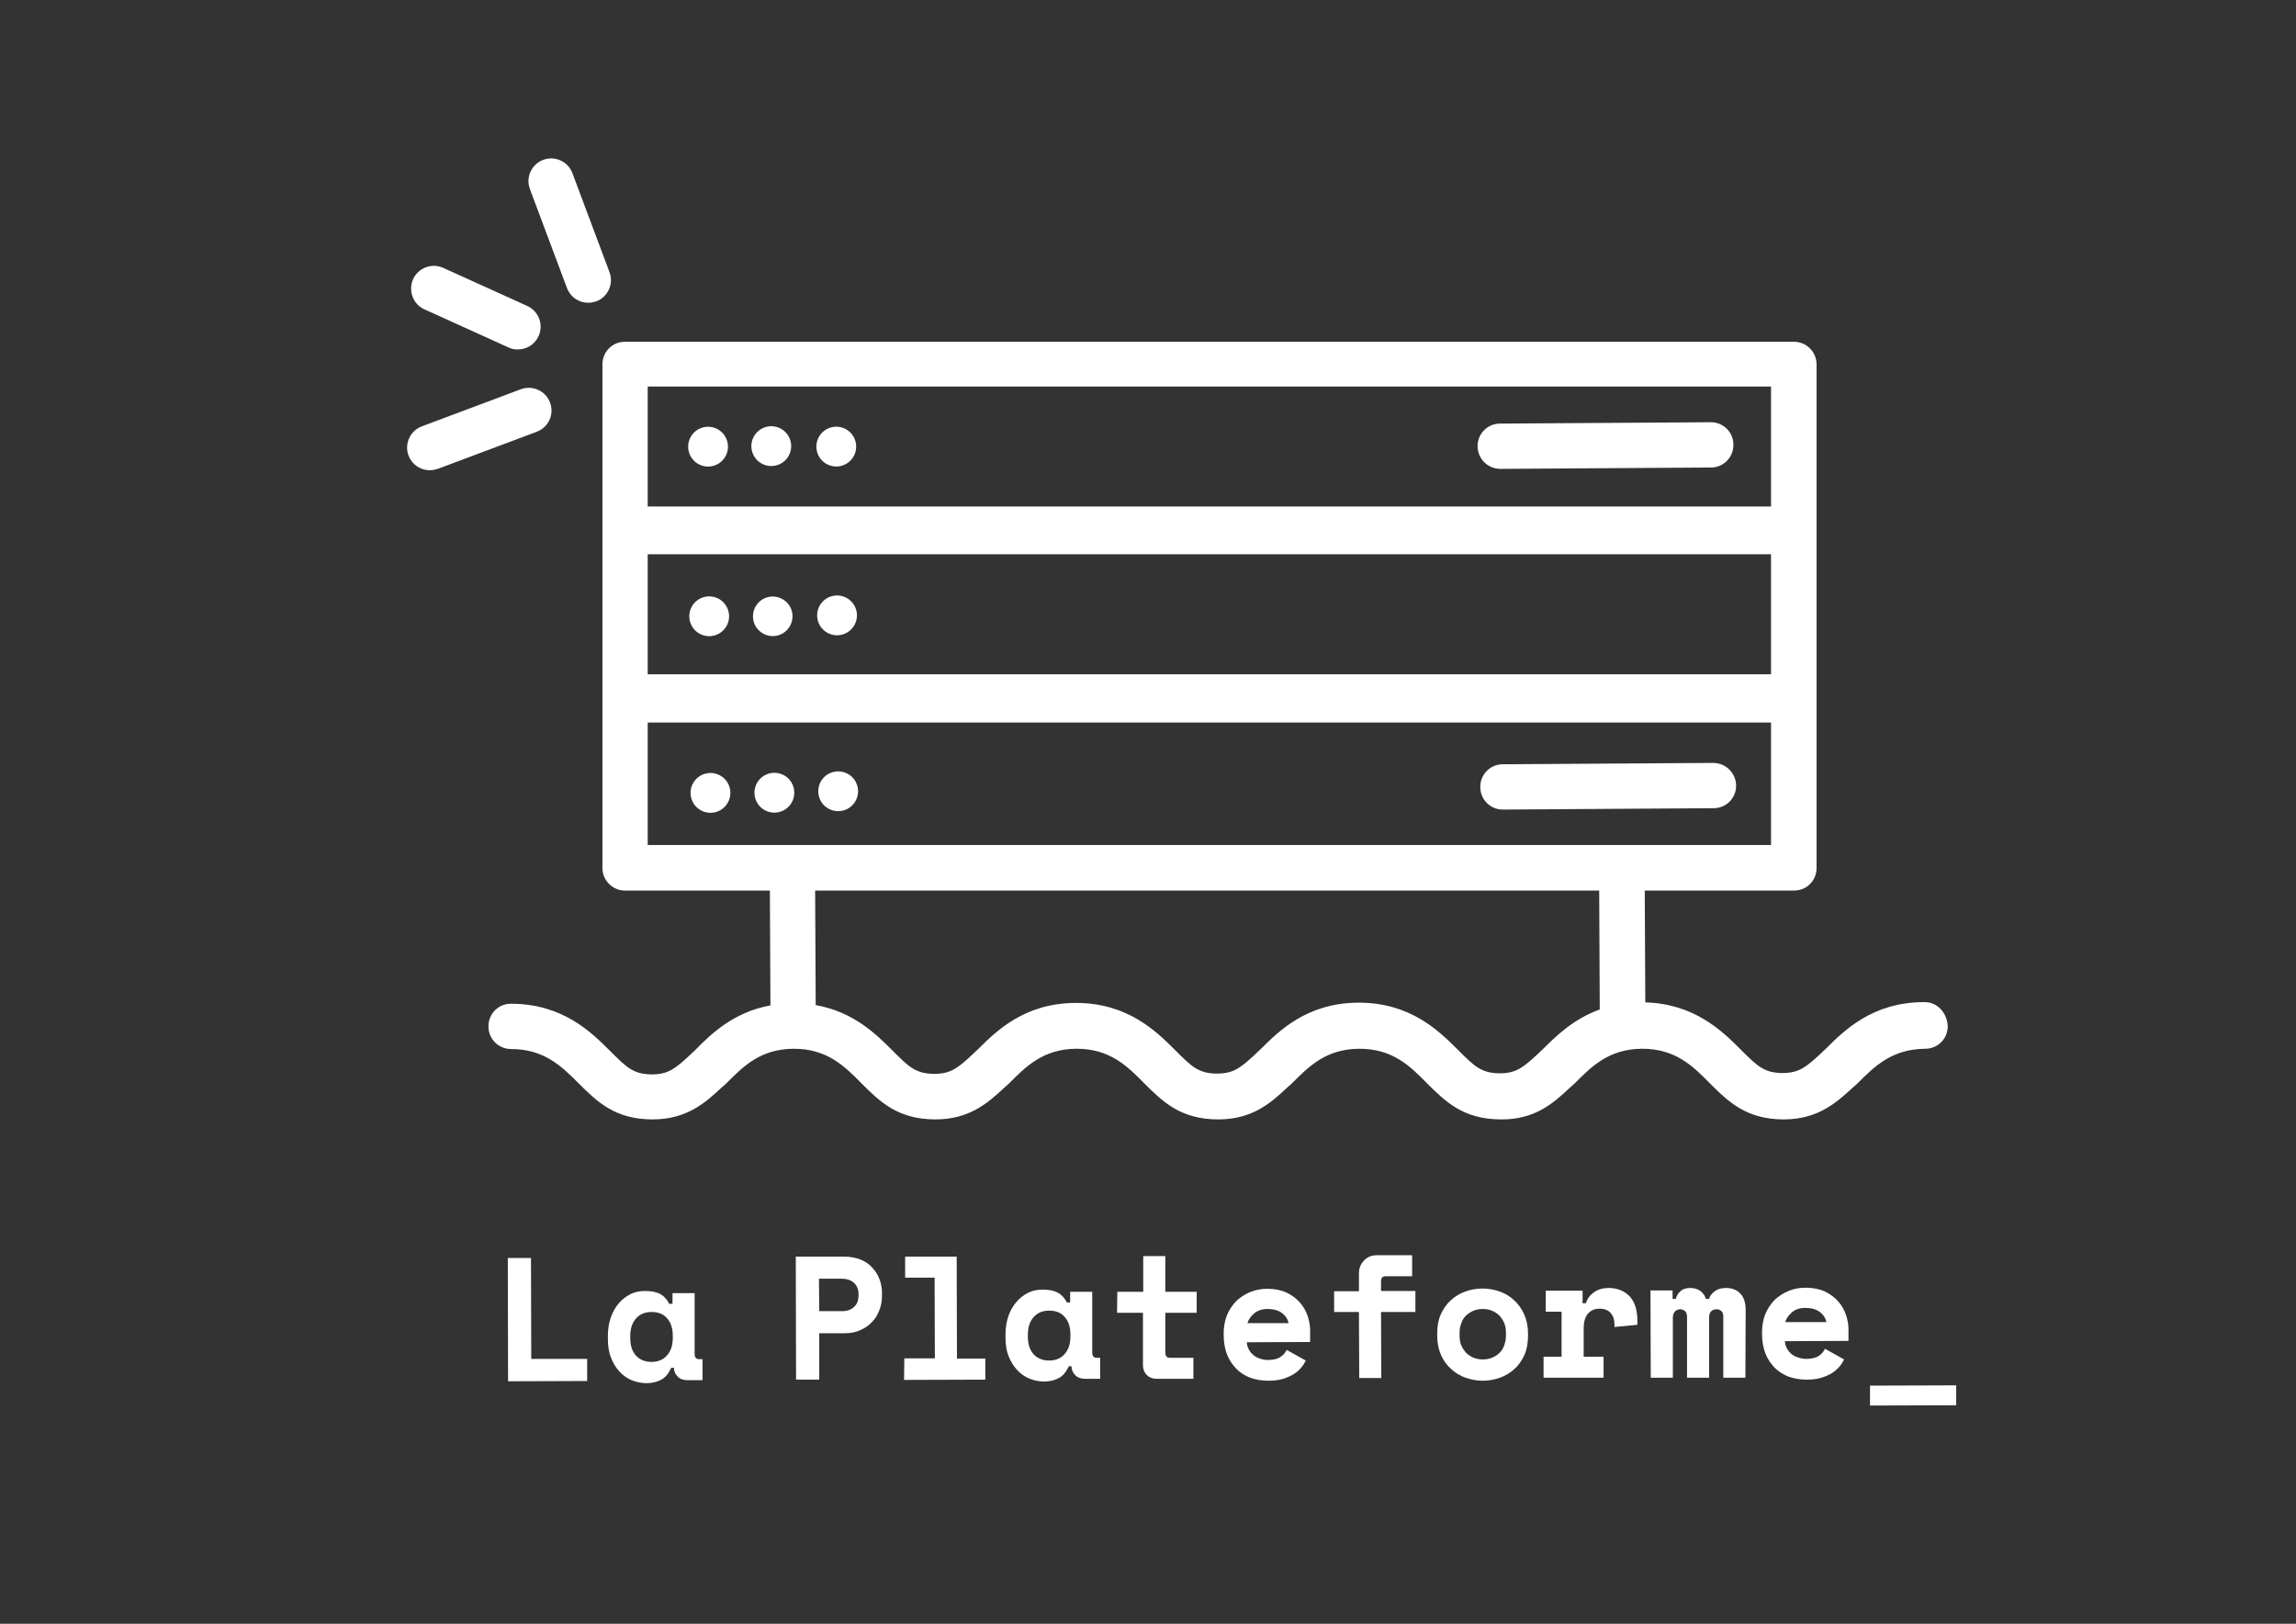 <?xml version="1.0" encoding="utf-8"?>
<!-- Generator: Adobe Illustrator 23.0.1, SVG Export Plug-In . SVG Version: 6.00 Build 0)  -->
<svg version="1.1" id="Calque_1" xmlns="http://www.w3.org/2000/svg" xmlns:xlink="http://www.w3.org/1999/xlink" x="0px" y="0px"
	 viewBox="0 0 841.9 595.3" style="enable-background:new 0 0 841.9 595.3;" xml:space="preserve">
<rect x="0" y="0" width="841.9" height="595.3" fill="#333333" stroke="none"/>
<style type="text/css">
	.st0{fill:#FFFFFF;}
</style>
<g>
	<g>
		<path class="st0" d="M300.4,488.8l0,17l-8.5,0l-0.1-45.1l17.7,0c2.3,0,4.3,0.4,6.1,1.1c1.7,0.7,3.2,1.7,4.3,3
			c1.1,1.2,2,2.6,2.6,4.2c0.6,1.6,0.9,3.2,0.9,4.8l0,1.5c0,1.7-0.3,3.3-0.9,4.9c-0.6,1.6-1.4,3.1-2.6,4.3c-1.1,1.3-2.6,2.3-4.3,3.1
			c-1.7,0.8-3.7,1.2-6.1,1.2L300.4,488.8z M300.4,480.7l8.3,0c1.9,0,3.4-0.5,4.5-1.6c1.1-1,1.6-2.4,1.6-4l0-0.8c0-1.6-0.6-3-1.7-4
			s-2.6-1.5-4.5-1.5l-8.3,0L300.4,480.7z"/>
		<path class="st0" d="M331.6,498l11.2,0l-0.1-29.6l-10.8,0l0-7.7l18.9,0l0.1,37.4l10.4,0l0,7.7l-29.8,0.1L331.6,498z"/>
		<path class="st0" d="M391.9,500.9c-0.9,2-2.1,3.5-3.6,4.3c-1.5,0.8-3.3,1.3-5.4,1.3c-1.9,0-3.8-0.4-5.5-1.1
			c-1.7-0.7-3.2-1.8-4.5-3.2c-1.3-1.4-2.3-3.1-3.1-5.1c-0.8-2-1.1-4.3-1.1-6.9l0-1c0-2.5,0.4-4.8,1.1-6.8c0.7-2,1.7-3.7,3-5.2
			c1.2-1.4,2.7-2.5,4.3-3.3c1.7-0.8,3.4-1.1,5.3-1.1c2.3,0,4.1,0.4,5.5,1.1c1.4,0.8,2.5,2,3.3,3.6l1.2,0l0-3.9l8.1,0l0,22.3
			c0,1.3,0.6,1.9,1.7,1.9l1.2,0l0,7.7l-5.5,0c-1.5,0-2.7-0.4-3.6-1.3c-0.9-0.9-1.4-2-1.4-3.3L391.9,500.9z M384.7,498.8
			c2.4,0,4.3-0.8,5.7-2.4c1.4-1.6,2.1-3.7,2.1-6.4l0-0.8c0-2.7-0.7-4.8-2.1-6.4c-1.4-1.6-3.3-2.3-5.7-2.3c-2.4,0-4.3,0.8-5.7,2.4
			c-1.4,1.6-2.1,3.7-2.1,6.4v0.8c0,2.7,0.7,4.8,2.1,6.4C380.4,498,382.3,498.8,384.7,498.8z"/>
		<path class="st0" d="M409.7,473.6l9.5,0l0-13.1l8.1,0l0,13.1l11.5,0l0,7.7l-11.5,0l0,14.6c0,1.3,0.6,1.9,1.7,1.9l8.6,0l0,7.7
			l-13.5,0c-1.5,0-2.7-0.5-3.6-1.4c-0.9-0.9-1.4-2.1-1.4-3.6l0-19.2l-9.5,0L409.7,473.6z"/>
		<path class="st0" d="M457.2,492.1c0,0.9,0.3,1.8,0.7,2.6c0.4,0.8,1,1.5,1.7,2.1c0.7,0.6,1.5,1,2.4,1.3c0.9,0.3,1.9,0.5,2.9,0.5
			c2,0,3.6-0.4,4.6-1.1c1.1-0.7,1.8-1.6,2.3-2.6l7,3.9c-0.4,0.8-0.9,1.7-1.6,2.5c-0.7,0.9-1.6,1.7-2.7,2.4c-1.1,0.7-2.4,1.3-4,1.8
			c-1.6,0.5-3.4,0.7-5.5,0.7c-2.4,0-4.6-0.4-6.6-1.1c-2-0.8-3.7-1.9-5.1-3.3c-1.4-1.5-2.6-3.2-3.4-5.3c-0.8-2.1-1.2-4.5-1.2-7.2
			l0-0.4c0-2.4,0.4-4.7,1.2-6.7c0.8-2,2-3.7,3.4-5.2c1.5-1.4,3.2-2.5,5.1-3.3c2-0.8,4-1.2,6.3-1.2c2.8,0,5.1,0.5,7.1,1.4
			c2,1,3.6,2.2,4.9,3.7c1.3,1.5,2.2,3.1,2.8,4.9c0.6,1.8,0.9,3.5,0.9,5.2l0,4.3L457.2,492.1z M464.9,479.9c-2.1,0-3.7,0.5-5,1.6
			c-1.3,1.1-2.1,2.3-2.5,3.6l15.1,0c-0.3-1.5-1.1-2.7-2.4-3.7S466.9,479.9,464.9,479.9z"/>
		<path class="st0" d="M489.2,473.4l9.1,0l0-6.6c0-1.8,0.6-3.4,1.9-4.7c1.2-1.3,2.8-1.9,4.6-1.9l13,0l0,7.7l-9.7,0
			c-1.2,0-1.7,0.6-1.7,1.9l0,3.5l12.6,0l0,7.7l-12.6,0l0.1,24.2l-8.1,0l-0.1-24.2l-9.1,0L489.2,473.4z"/>
		<path class="st0" d="M560.3,489.6c0,2.7-0.4,5-1.3,7.1c-0.9,2-2.1,3.8-3.7,5.2c-1.5,1.4-3.3,2.5-5.3,3.2c-2,0.7-4.1,1.1-6.3,1.1
			c-2.2,0-4.3-0.4-6.3-1.1c-2-0.7-3.8-1.8-5.3-3.2c-1.6-1.4-2.8-3.1-3.7-5.1c-0.9-2-1.4-4.4-1.4-7.1l0-0.8c0-2.6,0.4-5,1.3-7
			c0.9-2,2.1-3.8,3.7-5.2c1.5-1.4,3.3-2.5,5.3-3.2c2-0.7,4.1-1.1,6.3-1.1c2.2,0,4.3,0.4,6.3,1.1c2,0.7,3.8,1.8,5.3,3.2
			s2.8,3.1,3.7,5.2c0.9,2,1.4,4.4,1.4,7L560.3,489.6z M543.7,498.4c1.2,0,2.3-0.2,3.3-0.6c1-0.4,1.9-0.9,2.7-1.7
			c0.8-0.7,1.4-1.6,1.8-2.7c0.4-1.1,0.7-2.2,0.7-3.6l0-1.3c0-1.3-0.2-2.5-0.7-3.6c-0.5-1.1-1.1-1.9-1.8-2.7
			c-0.8-0.7-1.7-1.3-2.7-1.7c-1-0.4-2.1-0.6-3.3-0.6c-1.2,0-2.3,0.2-3.3,0.6c-1,0.4-1.9,1-2.7,1.7c-0.8,0.7-1.4,1.6-1.8,2.7
			c-0.4,1.1-0.7,2.2-0.7,3.6l0,1.3c0,1.3,0.2,2.5,0.7,3.6c0.5,1.1,1.1,1.9,1.8,2.7c0.8,0.7,1.7,1.3,2.7,1.7
			C541.4,498.2,542.5,498.4,543.7,498.4z"/>
		<path class="st0" d="M566.8,473.2l13.5,0l0,4.6l1.2,0c0.6-1.8,1.6-3.1,3.1-4.1c1.4-1,3.2-1.5,5.2-1.5c3.2,0,5.7,1,7.7,3
			c1.9,2,2.9,5,2.9,9.1l0,1.4l-8.4,0.8l0-0.9c0-1.8-0.5-3.2-1.4-4.2c-0.9-1.1-2.3-1.6-4.1-1.6c-1.8,0-3.2,0.6-4.3,1.9
			c-1,1.2-1.5,3-1.5,5.4l0,10.3l7.3,0l0,7.7l-22,0l0-7.7l6.6,0l0-16.5l-5.8,0L566.8,473.2z"/>
		<path class="st0" d="M640,505.1l-8.1,0l0-22.4c0-0.9-0.2-1.6-0.7-2c-0.5-0.5-1-0.7-1.8-0.7c-0.9,0-1.5,0.3-2,0.8
			c-0.5,0.5-0.7,1.3-0.7,2.3l0,22l-8.1,0l0-22.4c0-0.9-0.3-1.6-0.7-2c-0.5-0.4-1.1-0.7-1.8-0.7c-0.8,0-1.4,0.3-1.9,0.8
			c-0.5,0.5-0.8,1.3-0.8,2.3l0,22l-8.1,0l-0.1-32l8.1,0l0,3.1l1.2,0c0.3-1.2,0.8-2.1,1.8-2.9c0.9-0.8,2.1-1.1,3.6-1.1
			c1.4,0,2.6,0.4,3.6,1.1c1,0.8,1.7,1.7,2,2.9l1.2,0c0.3-1.2,1.1-2.1,2.2-2.9c1.1-0.8,2.5-1.1,4.1-1.1c2.1,0,3.9,0.7,5.2,2.1
			c1.3,1.4,1.9,3.4,1.9,6L640,505.1z"/>
		<path class="st0" d="M654.5,491.7c0,0.9,0.3,1.8,0.7,2.6c0.4,0.8,1,1.5,1.7,2.1c0.7,0.6,1.5,1,2.5,1.3c0.9,0.3,1.9,0.5,2.9,0.5
			c2,0,3.6-0.4,4.6-1.1c1.1-0.7,1.8-1.6,2.3-2.6l7,3.9c-0.4,0.8-0.9,1.7-1.6,2.5s-1.6,1.7-2.7,2.4c-1.1,0.7-2.4,1.3-4,1.8
			c-1.6,0.5-3.4,0.7-5.5,0.7c-2.4,0-4.6-0.4-6.6-1.1c-2-0.8-3.7-1.9-5.1-3.3c-1.4-1.5-2.6-3.2-3.4-5.3c-0.8-2.1-1.2-4.5-1.2-7.2
			v-0.4c0-2.4,0.4-4.7,1.2-6.7c0.8-2,2-3.7,3.4-5.2c1.5-1.4,3.2-2.5,5.1-3.3s4-1.2,6.3-1.2c2.7,0,5.1,0.5,7.1,1.4
			c2,1,3.6,2.2,4.9,3.7c1.3,1.5,2.2,3.1,2.8,4.9c0.6,1.8,0.9,3.5,0.9,5.2l0,4.3L654.5,491.7z M662.1,479.5c-2.1,0-3.7,0.5-5,1.6
			c-1.3,1.1-2.1,2.3-2.5,3.6l15.1,0c-0.3-1.5-1.1-2.7-2.4-3.7C665.9,480,664.2,479.5,662.1,479.5z"/>
	</g>
	<path class="st0" d="M685.7,508l31.6-0.1l0,7.3l-31.6,0.1L685.7,508z"/>
	<g>
		<path class="st0" d="M186.2,461.2l8.5,0l0.1,37l20.5,0l0,8.1l-29,0.1L186.2,461.2z"/>
		<path class="st0" d="M246.1,501.5c-0.9,2-2.1,3.5-3.6,4.3c-1.5,0.8-3.3,1.3-5.4,1.3c-1.9,0-3.8-0.4-5.5-1.1
			c-1.7-0.7-3.2-1.8-4.5-3.2s-2.3-3.1-3.1-5.2c-0.8-2-1.1-4.3-1.1-6.9l0-1c0-2.5,0.4-4.8,1.1-6.8c0.7-2,1.7-3.7,3-5.2
			c1.2-1.4,2.7-2.5,4.3-3.3c1.7-0.8,3.4-1.1,5.3-1.1c2.3,0,4.1,0.4,5.5,1.1c1.4,0.8,2.5,2,3.3,3.6l1.2,0l0-3.9l8.1,0l0,22.3
			c0,1.3,0.6,1.9,1.7,1.9l1.2,0l0,7.7l-5.5,0c-1.5,0-2.7-0.4-3.6-1.3c-0.9-0.9-1.4-2-1.4-3.3L246.1,501.5z M238.9,499.3
			c2.4,0,4.3-0.8,5.7-2.4c1.4-1.6,2.1-3.7,2.1-6.4l0-0.8c0-2.7-0.7-4.8-2.1-6.4c-1.4-1.6-3.3-2.3-5.7-2.3c-2.4,0-4.3,0.8-5.7,2.4
			c-1.4,1.6-2.1,3.7-2.1,6.4l0,0.8c0,2.7,0.7,4.8,2.1,6.4C234.7,498.6,236.6,499.3,238.9,499.3z"/>
	</g>
	<g>
		
			<ellipse transform="matrix(0.952 -0.305 0.305 0.952 -37.588 86.932)" class="st0" cx="259.7" cy="163.9" rx="7.3" ry="7.3"/>
		
			<ellipse transform="matrix(0.952 -0.305 0.305 0.952 -36.434 94.004)" class="st0" cx="282.9" cy="163.7" rx="7.3" ry="7.3"/>
		
			<ellipse transform="matrix(0.225 -0.974 0.974 0.225 78.317 425.555)" class="st0" cx="306.6" cy="163.6" rx="7.3" ry="7.3"/>
		
			<ellipse transform="matrix(0.952 -0.305 0.305 0.952 -56.528 90.022)" class="st0" cx="260.1" cy="226.1" rx="7.3" ry="7.3"/>
		<path class="st0" d="M283.3,218.7c-4,0-7.2,3.3-7.2,7.3c0,4,3.3,7.2,7.3,7.2c4,0,7.2-3.3,7.2-7.3
			C290.6,221.9,287.3,218.7,283.3,218.7z"/>
		
			<ellipse transform="matrix(0.952 -0.305 0.305 0.952 -54.202 104.282)" class="st0" cx="307" cy="225.8" rx="7.3" ry="7.3"/>
		<ellipse transform="matrix(0.97 -0.243 0.243 0.97 -62.883 72.133)" class="st0" cx="260.6" cy="290.6" rx="7.3" ry="7.3"/>
		
			<ellipse transform="matrix(0.895 -0.447 0.447 0.895 -99.908 157.487)" class="st0" cx="283.8" cy="290.5" rx="7.3" ry="7.3"/>
		
			<ellipse transform="matrix(0.952 -0.305 0.305 0.952 -73.845 107.487)" class="st0" cx="307.4" cy="290.3" rx="7.3" ry="7.3"/>
		<path class="st0" d="M550.2,171.9l77.2-0.5c4.6,0,8.3-3.8,8.2-8.4c0-4.6-3.8-8.3-8.4-8.2l-77.2,0.5c-4.6,0-8.3,3.8-8.2,8.4
			C541.9,168.3,545.6,171.9,550.2,171.9z"/>
		<path class="st0" d="M628.2,279.7l-77.2,0.5c-4.6,0-8.3,3.8-8.2,8.4c0,4.6,3.8,8.3,8.4,8.2l77.2-0.5c4.6,0,8.3-3.8,8.2-8.4
			C636.5,283.4,632.8,279.7,628.2,279.7z"/>
		<path class="st0" d="M705.6,367.4c-0.1,0-0.2,0-0.3,0c-18.7,0.1-29,10.3-35.9,17.2c-0.6,0.5-1.2,1.1-1.7,1.6
			c-5.5,5.1-8,7.1-13.9,7.2c-6.9,0-9.4-2.5-15.5-8.6c-6.7-6.7-16.9-16.8-35-17.3l-0.2-41l54.7,0c0,0,0,0,0.1,0
			c2.2,0,4.3-0.9,5.8-2.4c1.6-1.6,2.4-3.7,2.4-5.9l0-61.5c0-0.1,0-0.3,0-0.4c0-0.2,0-0.4,0-0.6l0-60.4c0-0.1,0-0.1,0-0.2l0-61.5
			c0-4.6-3.7-8.3-8.3-8.3H229.2c0,0,0,0-0.1,0c-2.2,0-4.3,0.9-5.8,2.4c-1.6,1.6-2.4,3.7-2.4,5.9l0,60.4c0,0.1,0,0.1,0,0.2l0,61.5
			c0,0.1,0,0.3,0,0.4c0,0.2,0,0.4,0,0.6l0,61.5c0,4.6,3.7,8.3,8.3,8.3l53.1,0l0.2,42.1c-13.7,2.5-22,10.7-27.7,16.5
			c-0.6,0.5-1.2,1.1-1.7,1.6c-5.5,5.1-8,7.1-13.8,7.2c0,0-0.1,0-0.1,0c-6.9,0-9.4-2.5-15.5-8.6c-6.9-6.9-17.4-17.3-36.3-17.3
			c0,0,0,0-0.1,0c-4.6,0-8.2,3.7-8.2,8.3c0,4.6,3.7,8.3,8.3,8.3c12.1,0,18.5,6.3,24.6,12.4c6.9,6.9,13.5,13.4,27.3,13.4
			c12.5,0,19.3-6.1,25.1-11.5c0.6-0.5,1.2-1.1,1.8-1.6c0.1-0.1,0.2-0.2,0.3-0.3c6.1-6.1,12.4-12.4,24.4-12.5c0.1,0,0.1,0,0.2,0
			c12.1,0,18.5,6.3,24.6,12.5c6.9,6.9,13.5,13.4,27.3,13.4c12.5,0,19.3-6.1,25.1-11.5c0.6-0.5,1.2-1.1,1.8-1.6
			c0.1-0.1,0.2-0.2,0.3-0.3c6.1-6.1,12.4-12.4,24.4-12.5c0.1,0,0.1,0,0.2,0c12.1,0,18.5,6.3,24.6,12.5c6.9,6.9,13.5,13.4,27.3,13.4
			c12.6,0,19.3-6.1,25.1-11.5c0.6-0.5,1.2-1.1,1.8-1.6c0.1-0.1,0.2-0.2,0.3-0.3c6.1-6.1,12.4-12.4,24.4-12.5c0.1,0,0.1,0,0.2,0
			c12.1,0,18.5,6.3,24.6,12.5c6.9,6.9,13.5,13.4,27.3,13.4c12.6,0.1,19.3-6.1,25.1-11.5c0.6-0.5,1.2-1.1,1.8-1.6
			c0.1-0.1,0.2-0.2,0.3-0.3c6.1-6.1,12.4-12.4,24.4-12.5c0.1,0,0.1,0,0.2,0c12.1,0,18.5,6.3,24.6,12.5c6.9,6.9,13.5,13.4,27.3,13.4
			c0.1,0,0.2,0,0.2,0c12.4-0.1,19.1-6.2,24.9-11.5c0.6-0.5,1.2-1.1,1.8-1.6c0.1-0.1,0.2-0.2,0.3-0.3c6.1-6.1,12.5-12.4,24.6-12.5
			c4.7,0,8.3-3.7,8.3-8.3C713.9,371.1,710.2,367.3,705.6,367.4z M649.4,141.7l0,44H237.5l0-44L649.4,141.7z M649.4,247.2l-411.9,0
			l0-44h411.9L649.4,247.2z M237.5,264.9l411.9,0l0,44.9l-411.9,0L237.5,264.9z M565.7,384.7c-0.6,0.5-1.2,1.1-1.7,1.6
			c-5.5,5.1-8,7.1-13.8,7.2c0,0-0.1,0-0.1,0c-6.9,0-9.4-2.5-15.5-8.6c-6.9-6.9-17.4-17.3-36.3-17.3c-0.1,0-0.2,0-0.3,0
			c-18.7,0.1-29,10.3-35.9,17.2c-0.6,0.5-1.2,1.1-1.7,1.6c-5.5,5.1-8,7.1-13.8,7.2c0,0-0.1,0-0.2,0c-6.9,0-9.4-2.5-15.5-8.6
			c-6.9-6.9-17.4-17.3-36.3-17.3c-0.1,0-0.2,0-0.3,0c-18.7,0.1-29,10.3-35.9,17.2c-0.6,0.5-1.2,1.1-1.7,1.6c-5.5,5.1-8,7.1-13.8,7.2
			c0,0-0.1,0-0.2,0c-6.9,0-9.4-2.5-15.5-8.6c-5.8-5.8-14.2-14.2-28.1-16.6l-0.2-42l287.5,0l0.2,43.6
			C576.9,373.6,570.5,379.9,565.7,384.7z"/>
		<path class="st0" d="M207.9,105.6c1.3,3.4,4.4,5.4,7.8,5.4c1,0,1.9-0.2,2.9-0.5c4.3-1.6,6.5-6.4,4.9-10.7l-13.6-36.3
			c-1.6-4.3-6.4-6.5-10.7-4.9c-4.3,1.6-6.5,6.4-4.9,10.7L207.9,105.6z"/>
		<path class="st0" d="M201.7,147.6c-1.6-4.3-6.4-6.5-10.7-4.9l-36.3,13.6c-4.3,1.6-6.5,6.4-4.9,10.7c1.3,3.4,4.4,5.4,7.8,5.4
			c1,0,1.9-0.2,2.9-0.5l36.3-13.6C201.2,156.6,203.3,151.9,201.7,147.6z"/>
		<path class="st0" d="M155.6,113.4l30.9,14c1.1,0.5,2.3,0.8,3.5,0.7c3.1,0,6.1-1.8,7.5-4.9c1.9-4.2,0-9.1-4.1-11l-30.9-14
			c-4.2-1.9-9.1,0-11,4.1C149.6,106.5,151.4,111.5,155.6,113.4z"/>
	</g>
</g>
</svg>
